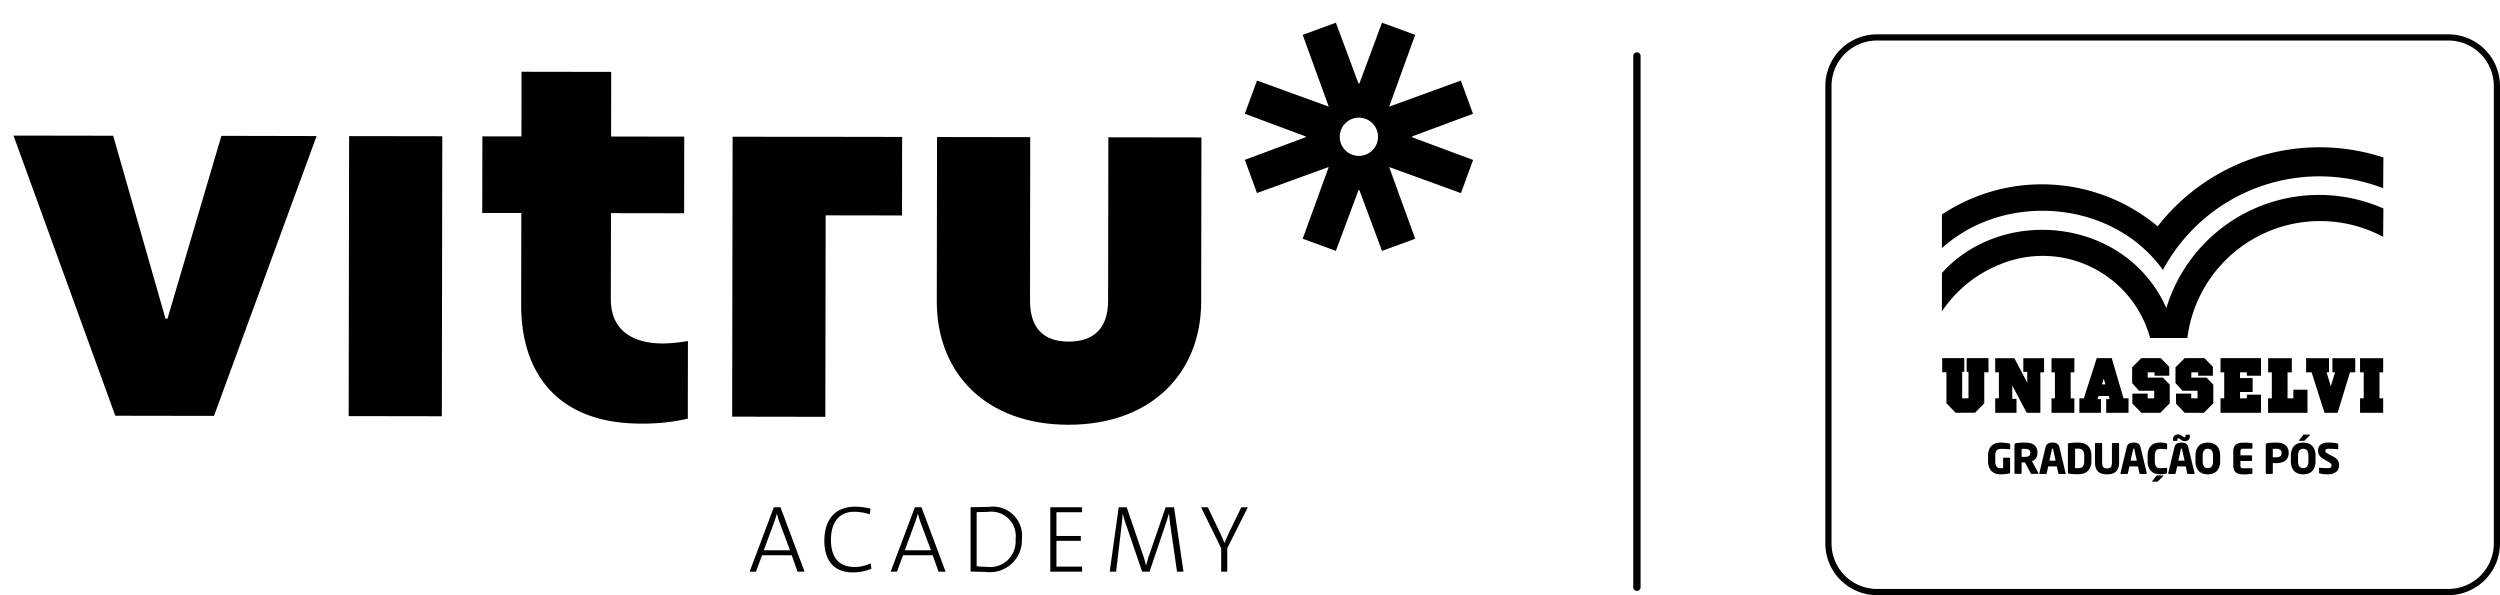<svg id="Grupo_95687" data-name="Grupo 95687" xmlns="http://www.w3.org/2000/svg" xmlns:xlink="http://www.w3.org/1999/xlink" width="176.823" height="42.093" viewBox="0 0 176.823 42.093">
  <defs>
    <clipPath id="clip-path">
      <rect id="Retângulo_39870" data-name="Retângulo 39870" width="176.823" height="42.093" stroke="rgba(0,0,0,0)" stroke-width="1"/>
    </clipPath>
  </defs>
  <g id="Grupo_95687-2" data-name="Grupo 95687" clip-path="url(#clip-path)">
    <path id="Caminho_42815" data-name="Caminho 42815" d="M634.045,11.1H593.631a3.656,3.656,0,0,0-3.652,3.651V47.113a3.656,3.656,0,0,0,3.652,3.652h40.414a3.656,3.656,0,0,0,3.652-3.652V14.751a3.656,3.656,0,0,0-3.652-3.651m3.214,36.013a3.218,3.218,0,0,1-3.214,3.214H593.631a3.218,3.218,0,0,1-3.214-3.214V14.751a3.218,3.218,0,0,1,3.214-3.214h40.414a3.217,3.217,0,0,1,3.214,3.214Z" transform="translate(-460.874 -8.671)" stroke="rgba(0,0,0,0)" stroke-width="1"/>
    <path id="Caminho_42816" data-name="Caminho 42816" d="M762.8,116.758h.26v1.84h-.26v1.022h1.636V118.6h-.259v-1.84h.259v-1H762.8Z" transform="translate(-595.876 -90.424)" stroke="rgba(0,0,0,0)" stroke-width="1"/>
    <path id="Caminho_42817" data-name="Caminho 42817" d="M747.245,116.758h.185l-.3.986-.3-.986H747v-1h-1.618v1h.391l.911,2.862h.928l.875-2.862h.37v-1h-1.616Z" transform="translate(-582.273 -90.424)" stroke="rgba(0,0,0,0)" stroke-width="1"/>
    <path id="Caminho_42818" data-name="Caminho 42818" d="M733.072,118.6v1.022h2.788v-1.635h-1v.613h-.409v-1.84h.3v-1h-1.673v1h.26v1.84Z" transform="translate(-572.654 -90.424)" stroke="rgba(0,0,0,0)" stroke-width="1"/>
    <path id="Caminho_42819" data-name="Caminho 42819" d="M717.7,116.758h.261v1.84H717.7v1.022h2.862v-1.283h-1v.26h-.483v-.446h.892v-.985h-.892v-.409h.483V117h1v-1.245H717.7Z" transform="translate(-560.644 -90.424)" stroke="rgba(0,0,0,0)" stroke-width="1"/>
    <path id="Caminho_42820" data-name="Caminho 42820" d="M705.816,117v-.632l-.6-.614h-1.394l-.651.65v1.116l.5.538h1.059v.539h-.446v-.335h-1.078v.707l.614.65h1.356l.67-.668v-1.32l-.484-.5H704.29v-.372h.484V117Z" transform="translate(-549.3 -90.424)" stroke="rgba(0,0,0,0)" stroke-width="1"/>
    <path id="Caminho_42821" data-name="Caminho 42821" d="M691.784,117v-.632l-.6-.614h-1.374l-.651.65v1.116l.482.538h1.078v.539h-.464v-.335h-1.078v.707l.633.65h1.338l.669-.668v-1.32l-.484-.5H690.26v-.372h.483V117Z" transform="translate(-538.354 -90.424)" stroke="rgba(0,0,0,0)" stroke-width="1"/>
    <path id="Caminho_42822" data-name="Caminho 42822" d="M673.983,119.62h1.581V118.6h-.353l-.837-2.844h-1.06l-.91,2.844h-.316v1.022h1.524v-.967h-.242l.075-.223h.724l.056.223h-.242Zm-.3-2.008.131-.408.112.408Z" transform="translate(-525.014 -90.424)" stroke="rgba(0,0,0,0)" stroke-width="1"/>
    <path id="Caminho_42823" data-name="Caminho 42823" d="M663.084,118.6v1.022H664.7V118.6h-.261v-1.84h.261v-1h-1.617v1h.242v1.84Z" transform="translate(-517.982 -90.424)" stroke="rgba(0,0,0,0)" stroke-width="1"/>
    <path id="Caminho_42824" data-name="Caminho 42824" d="M644.9,118.6v1.022h1.506v-.985h-.3v-.948l1.022,1.933h.966v-2.862h.261v-1h-1.468v.966h.279v.763l-.911-1.729H644.9v1h.261v1.84Z" transform="translate(-503.78 -90.424)" stroke="rgba(0,0,0,0)" stroke-width="1"/>
    <path id="Caminho_42825" data-name="Caminho 42825" d="M631.019,115.754h-1.542v.966h.13V118.6h-.446V116.72h.148v-.966h-1.561v1h.3v2.194l.649.668h1.375l.651-.668v-2.194h.3Z" transform="translate(-490.378 -90.424)" stroke="rgba(0,0,0,0)" stroke-width="1"/>
    <path id="Caminho_42826" data-name="Caminho 42826" d="M642.921,53.327a12.776,12.776,0,0,0-15.259-.836v2.378c4.441-4.013,12.063-3.419,15.631,1.542a12.558,12.558,0,0,1,15.576-5.78l.019-2.174a14.52,14.52,0,0,0-15.967,4.869" transform="translate(-490.311 -37.319)" stroke="rgba(0,0,0,0)" stroke-width="1"/>
    <path id="Caminho_42827" data-name="Caminho 42827" d="M643.534,71.107c-2.844-6.391-11.549-7.277-15.873-2.481v2.718a8.872,8.872,0,0,1,4.132-3.333,7.875,7.875,0,0,1,10.593,5.215h2.634a9.463,9.463,0,0,1,13.847-7.154l.019-2.007a11.292,11.292,0,0,0-15.353,7.043" transform="translate(-490.31 -49.32)" stroke="rgba(0,0,0,0)" stroke-width="1"/>
    <path id="Caminho_42828" data-name="Caminho 42828" d="M644.082,143.121q-.083-.018-.239-.043a2.417,2.417,0,0,0-.378-.025,1.284,1.284,0,0,0-.32.041.733.733,0,0,0-.289.148.762.762,0,0,0-.208.288,1.165,1.165,0,0,0-.08.465v.366a1.275,1.275,0,0,0,.039.329.865.865,0,0,0,.1.246.746.746,0,0,0,.152.174.769.769,0,0,0,.179.112.838.838,0,0,0,.189.059.99.99,0,0,0,.179.018,3.268,3.268,0,0,0,.381-.019c.106-.013.2-.027.281-.043a.064.064,0,0,0,.059-.068v-.992a.057.057,0,0,0-.018-.041.056.056,0,0,0-.041-.018h-.378a.052.052,0,0,0-.04.018.059.059,0,0,0-.016.041v.679c-.071.006-.147.009-.227.009a.341.341,0,0,1-.112-.021.254.254,0,0,1-.108-.077.434.434,0,0,1-.08-.153.841.841,0,0,1-.031-.251V144a.934.934,0,0,1,.027-.242.387.387,0,0,1,.077-.155.27.27,0,0,1,.123-.081.517.517,0,0,1,.161-.024q.189,0,.349.009l.266.015h.009a.062.062,0,0,0,.032-.007c.008,0,.012-.015.012-.031v-.313c0-.024-.017-.039-.05-.044" transform="translate(-501.954 -111.749)" stroke="rgba(0,0,0,0)" stroke-width="1"/>
    <path id="Caminho_42829" data-name="Caminho 42829" d="M652.338,144.373a.633.633,0,0,0,.273-.21.613.613,0,0,0,.11-.381v-.038a.716.716,0,0,0-.068-.328.567.567,0,0,0-.188-.214.783.783,0,0,0-.283-.115,1.712,1.712,0,0,0-.352-.034l-.164,0q-.084,0-.164.009l-.151.012c-.047,0-.088.009-.121.015a.221.221,0,0,0-.1.038.131.131,0,0,0-.032.1v1.981a.057.057,0,0,0,.018.041.057.057,0,0,0,.042.018h.386a.061.061,0,0,0,.059-.059v-.75l.1,0,.107,0,.032,0,.394.747a.385.385,0,0,0,.024.041.04.04,0,0,0,.036.018h.454c.029,0,.044-.012.044-.035a.073.073,0,0,0-.009-.032Zm-.122-.591a.357.357,0,0,1-.021.13.18.18,0,0,1-.067.086.341.341,0,0,1-.125.049.957.957,0,0,1-.193.016h-.1l-.063,0-.041,0v-.567l.044,0,.067,0,.069,0,.049,0a.534.534,0,0,1,.285.063.219.219,0,0,1,.1.2Z" transform="translate(-508.617 -111.749)" stroke="rgba(0,0,0,0)" stroke-width="1"/>
    <path id="Caminho_42830" data-name="Caminho 42830" d="M661,145.212l-.44-1.831a.463.463,0,0,0-.077-.171.35.35,0,0,0-.117-.1.482.482,0,0,0-.142-.046,1.012,1.012,0,0,0-.152-.012,1.034,1.034,0,0,0-.153.012.476.476,0,0,0-.143.046.35.35,0,0,0-.117.1.46.46,0,0,0-.077.171l-.44,1.831a.018.018,0,0,1,0,.009.012.012,0,0,0,0,.006c0,.032.017.047.05.047h.413a.052.052,0,0,0,.038-.015.079.079,0,0,0,.021-.038l.106-.484h.605l.106.484a.078.078,0,0,0,.021.038.052.052,0,0,0,.038.015h.414c.033,0,.05-.016.05-.047a.015.015,0,0,0,0-.006.022.022,0,0,1,0-.009m-1.149-.88.18-.815c.006-.03.02-.044.041-.044s.023,0,.027.01a.142.142,0,0,1,.012.034l.18.815Z" transform="translate(-514.901 -111.749)" stroke="rgba(0,0,0,0)" stroke-width="1"/>
    <path id="Caminho_42831" data-name="Caminho 42831" d="M669.82,143.285a.769.769,0,0,0-.3-.174,1.263,1.263,0,0,0-.4-.058q-.092,0-.184,0l-.177.01-.154.013q-.07.008-.114.016a.1.1,0,0,0-.063.03.105.105,0,0,0-.022.074v1.952a.106.106,0,0,0,.022.074.1.1,0,0,0,.063.03c.03.006.067.011.114.016l.154.013.177.01q.093,0,.184,0a1.263,1.263,0,0,0,.4-.058.738.738,0,0,0,.481-.467,1.176,1.176,0,0,0,.065-.409v-.381a1.177,1.177,0,0,0-.065-.409.771.771,0,0,0-.186-.292m-.254,1.082a.829.829,0,0,1-.031.248.375.375,0,0,1-.089.155.306.306,0,0,1-.137.08.67.67,0,0,1-.18.022h-.117c-.04,0-.071,0-.093,0v-1.379c.022,0,.053,0,.093,0l.117,0a.678.678,0,0,1,.18.022.305.305,0,0,1,.137.08.375.375,0,0,1,.089.155.83.83,0,0,1,.031.248Z" transform="translate(-522.145 -111.749)" stroke="rgba(0,0,0,0)" stroke-width="1"/>
    <path id="Caminho_42832" data-name="Caminho 42832" d="M678.775,143.175h-.384a.06.06,0,0,0-.041.016.053.053,0,0,0-.018.04v1.314a.916.916,0,0,1-.018.193.327.327,0,0,1-.057.133.236.236,0,0,1-.106.077.571.571,0,0,1-.334,0,.237.237,0,0,1-.106-.077.314.314,0,0,1-.056-.133,1,1,0,0,1-.016-.193v-1.314a.053.053,0,0,0-.018-.04.06.06,0,0,0-.041-.016h-.387a.06.06,0,0,0-.041.016.052.052,0,0,0-.018.04v1.314a1.125,1.125,0,0,0,.067.418.646.646,0,0,0,.182.26.666.666,0,0,0,.27.135,1.46,1.46,0,0,0,.664,0,.667.667,0,0,0,.27-.135.658.658,0,0,0,.183-.26,1.1,1.1,0,0,0,.068-.418v-1.314a.051.051,0,0,0-.019-.04.065.065,0,0,0-.043-.016" transform="translate(-528.956 -111.844)" stroke="rgba(0,0,0,0)" stroke-width="1"/>
    <path id="Caminho_42833" data-name="Caminho 42833" d="M687.227,145.212l-.44-1.831a.462.462,0,0,0-.077-.171.348.348,0,0,0-.117-.1.479.479,0,0,0-.142-.046,1.012,1.012,0,0,0-.152-.012,1.029,1.029,0,0,0-.153.012.475.475,0,0,0-.144.046.35.35,0,0,0-.117.1.463.463,0,0,0-.077.171l-.44,1.831a.018.018,0,0,1,0,.009.012.012,0,0,0,0,.006c0,.032.017.047.05.047h.413a.052.052,0,0,0,.039-.015.08.08,0,0,0,.021-.038l.106-.484h.606l.106.484a.079.079,0,0,0,.021.038.052.052,0,0,0,.039.015h.413c.033,0,.05-.016.05-.047a.014.014,0,0,0,0-.006.023.023,0,0,1,0-.009m-1.149-.88.18-.815c.006-.03.02-.044.041-.044s.023,0,.027.01a.14.14,0,0,1,.012.034l.18.815Z" transform="translate(-535.387 -111.749)" stroke="rgba(0,0,0,0)" stroke-width="1"/>
    <path id="Caminho_42834" data-name="Caminho 42834" d="M695.454,143.1a1.25,1.25,0,0,0-.165-.033,1.84,1.84,0,0,0-.275-.018,1.132,1.132,0,0,0-.326.047.718.718,0,0,0-.279.156.782.782,0,0,0-.195.289,1.171,1.171,0,0,0-.074.443v.372a1.171,1.171,0,0,0,.074.443.794.794,0,0,0,.195.291.708.708,0,0,0,.279.158,1.132,1.132,0,0,0,.326.047,1.874,1.874,0,0,0,.275-.018,1.3,1.3,0,0,0,.165-.032.14.14,0,0,0,.049-.022.057.057,0,0,0,.016-.046V144.9c0-.039-.019-.059-.056-.059h-.009l-.2.015q-.114.009-.238.009a.446.446,0,0,1-.143-.022.263.263,0,0,1-.117-.079.4.4,0,0,1-.078-.153.887.887,0,0,1-.028-.243v-.371a.883.883,0,0,1,.028-.243.4.4,0,0,1,.078-.153.266.266,0,0,1,.117-.08.452.452,0,0,1,.143-.022q.124,0,.238.009l.2.015h.009c.037,0,.056-.02.056-.06v-.288a.053.053,0,0,0-.016-.045.155.155,0,0,0-.049-.021" transform="translate(-542.241 -111.75)" stroke="rgba(0,0,0,0)" stroke-width="1"/>
    <path id="Caminho_42835" data-name="Caminho 42835" d="M696.381,153.673h-.39a.075.075,0,0,0-.046.01.269.269,0,0,0-.034.034l-.275.346a.046.046,0,0,0-.012.03c0,.014.009.021.026.021h.316a.072.072,0,0,0,.041-.009.311.311,0,0,0,.03-.026l.363-.36a.034.034,0,0,0,.012-.024c0-.014-.011-.021-.033-.021" transform="translate(-543.401 -120.045)" stroke="rgba(0,0,0,0)" stroke-width="1"/>
    <path id="Caminho_42836" data-name="Caminho 42836" d="M702.373,140.76v.056c0,.033.015.05.044.05h.21c.03,0,.044-.017.044-.05v-.056a.082.082,0,0,1,.019-.063.073.073,0,0,1,.049-.016.241.241,0,0,1,.121.053l.124.086a.353.353,0,0,0,.106.049.431.431,0,0,0,.368-.063.341.341,0,0,0,.1-.275v-.059c0-.032-.015-.047-.044-.047H703.3a.042.042,0,0,0-.048.047v.056a.088.088,0,0,1-.017.064.072.072,0,0,1-.05.016.113.113,0,0,1-.052-.015c-.019-.01-.041-.023-.066-.038l-.127-.083a.328.328,0,0,0-.1-.047.417.417,0,0,0-.1-.015.408.408,0,0,0-.266.08.334.334,0,0,0-.1.272" transform="translate(-548.673 -109.683)" stroke="rgba(0,0,0,0)" stroke-width="1"/>
    <path id="Caminho_42837" data-name="Caminho 42837" d="M702.668,145.212l-.44-1.831a.456.456,0,0,0-.077-.171.349.349,0,0,0-.117-.1.481.481,0,0,0-.142-.046,1.011,1.011,0,0,0-.152-.012,1.038,1.038,0,0,0-.154.012.478.478,0,0,0-.143.046.35.35,0,0,0-.117.1.461.461,0,0,0-.077.171l-.44,1.831a.019.019,0,0,1,0,.009.013.013,0,0,0,0,.006c0,.032.017.047.05.047h.414a.052.052,0,0,0,.038-.015.08.08,0,0,0,.021-.038l.106-.484h.605l.106.484a.078.078,0,0,0,.021.038.052.052,0,0,0,.038.015h.414c.033,0,.05-.016.05-.047a.012.012,0,0,0,0-.006.022.022,0,0,1,0-.009m-1.149-.88.18-.815c.006-.03.02-.044.042-.044s.022,0,.026.01a.14.14,0,0,1,.012.034l.18.815Z" transform="translate(-547.45 -111.749)" stroke="rgba(0,0,0,0)" stroke-width="1"/>
    <path id="Caminho_42838" data-name="Caminho 42838" d="M711.1,143.27a.71.71,0,0,0-.277-.165,1.158,1.158,0,0,0-.684,0,.712.712,0,0,0-.277.165.785.785,0,0,0-.186.294,1.245,1.245,0,0,0-.068.437v.351a1.244,1.244,0,0,0,.068.437.784.784,0,0,0,.186.294.709.709,0,0,0,.277.165,1.153,1.153,0,0,0,.684,0,.707.707,0,0,0,.277-.165.785.785,0,0,0,.186-.294,1.241,1.241,0,0,0,.068-.437V144a1.242,1.242,0,0,0-.068-.437.785.785,0,0,0-.186-.294m-.251,1.083a.65.65,0,0,1-.09.389.324.324,0,0,1-.276.119.321.321,0,0,1-.275-.119.661.661,0,0,1-.089-.389V144a.661.661,0,0,1,.089-.389.321.321,0,0,1,.275-.119.324.324,0,0,1,.276.119.651.651,0,0,1,.09.389Z" transform="translate(-554.324 -111.749)" stroke="rgba(0,0,0,0)" stroke-width="1"/>
    <path id="Caminho_42839" data-name="Caminho 42839" d="M723.13,143.092l-.087-.012-.117-.012-.158-.01c-.06,0-.13,0-.208,0a1.551,1.551,0,0,0-.274.023.592.592,0,0,0-.232.092.474.474,0,0,0-.159.192.756.756,0,0,0-.06.325v.98a.766.766,0,0,0,.06.326.472.472,0,0,0,.159.193.587.587,0,0,0,.23.091,1.527,1.527,0,0,0,.272.024c.159,0,.282,0,.368-.013s.154-.017.205-.025.059-.026.059-.062v-.275a.061.061,0,0,0-.059-.059h-.6a.2.2,0,0,1-.146-.043.224.224,0,0,1-.043-.158v-.313h.765a.061.061,0,0,0,.059-.059v-.281a.061.061,0,0,0-.059-.059h-.765v-.269a.224.224,0,0,1,.043-.158.2.2,0,0,1,.146-.043h.6a.057.057,0,0,0,.041-.018.057.057,0,0,0,.018-.041v-.275q0-.05-.059-.059" transform="translate(-563.877 -111.75)" stroke="rgba(0,0,0,0)" stroke-width="1"/>
    <path id="Caminho_42840" data-name="Caminho 42840" d="M733.669,143.2a.791.791,0,0,0-.284-.115,1.643,1.643,0,0,0-.328-.032q-.16,0-.324.01t-.277.028a.22.22,0,0,0-.1.038.13.13,0,0,0-.032.1v1.985a.052.052,0,0,0,.018.04.059.059,0,0,0,.041.016h.381a.061.061,0,0,0,.059-.059V144.5l.121.006.118,0a1.536,1.536,0,0,0,.324-.034.815.815,0,0,0,.283-.116.619.619,0,0,0,.2-.22.707.707,0,0,0,.076-.344v-.026a.709.709,0,0,0-.076-.344.616.616,0,0,0-.2-.22m-.23.591a.273.273,0,0,1-.09.225.454.454,0,0,1-.288.074h-.046l-.074,0-.074,0-.046,0v-.6l.046,0,.071,0,.072,0h.05a.5.5,0,0,1,.282.066.256.256,0,0,1,.1.226Z" transform="translate(-572.069 -111.75)" stroke="rgba(0,0,0,0)" stroke-width="1"/>
    <path id="Caminho_42841" data-name="Caminho 42841" d="M743.386,140.473a.26.26,0,0,0-.034.034l-.275.346a.047.047,0,0,0-.012.03c0,.014.009.021.027.021h.316a.072.072,0,0,0,.042-.009.278.278,0,0,0,.029-.026l.36-.36a.035.035,0,0,0,.012-.024c0-.014-.011-.021-.033-.021h-.387a.077.077,0,0,0-.046.01" transform="translate(-580.461 -109.725)" stroke="rgba(0,0,0,0)" stroke-width="1"/>
    <path id="Caminho_42842" data-name="Caminho 42842" d="M741.927,143.27a.713.713,0,0,0-.277-.165,1.158,1.158,0,0,0-.684,0,.711.711,0,0,0-.277.165.782.782,0,0,0-.186.294,1.236,1.236,0,0,0-.068.437v.351a1.235,1.235,0,0,0,.068.437.782.782,0,0,0,.186.294.708.708,0,0,0,.277.165,1.153,1.153,0,0,0,.684,0,.709.709,0,0,0,.277-.165.791.791,0,0,0,.186-.294,1.25,1.25,0,0,0,.068-.437V144a1.25,1.25,0,0,0-.068-.437.792.792,0,0,0-.186-.294m-.251,1.083a.651.651,0,0,1-.09.389.325.325,0,0,1-.276.119.321.321,0,0,1-.275-.119.661.661,0,0,1-.089-.389V144a.661.661,0,0,1,.089-.389.321.321,0,0,1,.275-.119.325.325,0,0,1,.276.119.651.651,0,0,1,.09.389Z" transform="translate(-578.405 -111.749)" stroke="rgba(0,0,0,0)" stroke-width="1"/>
    <path id="Caminho_42843" data-name="Caminho 42843" d="M750.351,144.055l-.378-.2c-.039-.022-.072-.041-.1-.058a.375.375,0,0,1-.061-.047.13.13,0,0,1-.031-.046.158.158,0,0,1-.009-.056.137.137,0,0,1,.052-.118.308.308,0,0,1,.179-.039c.049,0,.106,0,.17,0l.188.01.164.01.1.008h.006a.046.046,0,0,0,.04-.015.059.059,0,0,0,.01-.035v-.3a.045.045,0,0,0-.013-.035.089.089,0,0,0-.031-.018,1.053,1.053,0,0,0-.115-.024c-.049-.008-.1-.015-.16-.021s-.117-.011-.179-.015-.119-.006-.173-.006a1.248,1.248,0,0,0-.36.044.623.623,0,0,0-.233.123.435.435,0,0,0-.125.183.68.68,0,0,0-.037.226.727.727,0,0,0,.016.155.52.52,0,0,0,.056.146.606.606,0,0,0,.106.136.914.914,0,0,0,.17.127l.408.242a.668.668,0,0,1,.155.114.162.162,0,0,1,.04.111.2.2,0,0,1-.055.156.316.316,0,0,1-.208.05q-.044,0-.12,0l-.158-.009-.161-.01c-.052,0-.093-.008-.122-.012h-.009a.059.059,0,0,0-.038.012.054.054,0,0,0-.015.044v.289a.048.048,0,0,0,.018.038.1.1,0,0,0,.041.021,2.007,2.007,0,0,0,.247.047,2.414,2.414,0,0,0,.312.018,1.081,1.081,0,0,0,.378-.058.724.724,0,0,0,.25-.149.533.533,0,0,0,.137-.207.685.685,0,0,0,.041-.233.649.649,0,0,0-.084-.328.766.766,0,0,0-.315-.272" transform="translate(-585.3 -111.75)" stroke="rgba(0,0,0,0)" stroke-width="1"/>
    <path id="Caminho_42859" data-name="Caminho 42859" d="M528.154,16.913a.26.26,0,0,0-.26.26V54.728a.26.26,0,1,0,.519,0V17.173a.26.26,0,0,0-.26-.26" transform="translate(-412.375 -13.212)" stroke="rgba(0,0,0,0)" stroke-width="1"/>
    <g id="Grupo_95713" data-name="Grupo 95713" transform="translate(-9.199 1.606)">
      <g id="Grupo_95714" data-name="Grupo 95714" transform="translate(10.154)">
        <path id="Caminho_43055" data-name="Caminho 43055" d="M369.529,8.1V8.042l4.3-1.6-.86-2.347L367.9,5.936,369.74.859,367.393,0l-1.6,4.3h-.063l-1.6-4.3-2.347.859,1.844,5.077-5.077-1.844-.86,2.347,4.3,1.6h0V8.1l-4.3,1.6.86,2.347,5.077-1.844-1.844,5.077,2.347.86,1.6-4.3h.063l1.6,4.3,2.347-.86L367.9,10.21l5.077,1.844.86-2.347-4.3-1.6Zm-3.771,1.321a1.353,1.353,0,1,1,1.353-1.353,1.353,1.353,0,0,1-1.353,1.353" transform="translate(-270.6)"/>
        <path id="Caminho_43056" data-name="Caminho 43056" d="M24.054,44.53h-.142l-3.7-12.938-7.05-.011,7.2,19.816,6.98.011L34.6,31.615,27.866,31.6Z" transform="translate(-13.162 -23.598)"/>
        <rect id="Retângulo_39887" data-name="Retângulo 39887" width="19.805" height="6.59" transform="translate(23.706 27.825) rotate(-89.91)"/>
        <path id="Caminho_43057" data-name="Caminho 43057" d="M153.419,29.82l.01-6.094,5.173.008.009-5.421-5.173-.008.007-4.57-6.342-.01-.007,4.57-2.763,0-.009,5.421,2.763,0-.01,6.484c-.008,5.1,2.821,8.4,8.419,8.41a14.174,14.174,0,0,0,3.367-.349l.009-5.492a11.117,11.117,0,0,1-1.772.174c-2.09,0-3.683-.892-3.68-3.124" transform="translate(-111.17 -10.256)"/>
        <path id="Caminho_43058" data-name="Caminho 43058" d="M283.646,32.01l-.018,11.55c0,1.949-1,2.9-2.8,2.9-1.771,0-2.726-.961-2.723-2.91L278.119,32l-6.59-.01-.018,11.621c-.008,5.067,3.458,8.721,9.3,8.73s9.395-3.634,9.4-8.7l.018-11.621Z" transform="translate(-206.208 -23.905)"/>
        <path id="Caminho_43059" data-name="Caminho 43059" d="M217.627,31.906l-3.34-.005-.031,19.8,6.59.011.023-14.25,5.4.009.009-5.555-5.4-.009Z" transform="translate(-163.426 -23.837)"/>
        <path id="Caminho_43060" data-name="Caminho 43060" d="M222.535,140.142l-.411-1.161h-2.1l-.425,1.161h-.452l1.714-4.555h.466l1.707,4.555ZM221.28,136.7a5.67,5.67,0,0,1-.2-.655h-.007c-.061.216-.128.425-.209.641l-.715,1.944H222Z" transform="translate(-167.081 -101.315)"/>
        <path id="Caminho_43061" data-name="Caminho 43061" d="M242.086,140.077c-1.363,0-2.038-.844-2.038-2.234,0-1.356.634-2.416,2.193-2.416a4.415,4.415,0,0,1,1.073.142l-.047.4a3.5,3.5,0,0,0-1.12-.182c-1.168,0-1.633.911-1.633,1.977,0,1.222.54,1.93,1.7,1.93a2.706,2.706,0,0,0,1.114-.263l.047.385a3.253,3.253,0,0,1-1.289.256" transform="translate(-182.698 -101.195)"/>
        <path id="Caminho_43062" data-name="Caminho 43062" d="M261.986,140.142l-.412-1.161h-2.1l-.425,1.161H258.6l1.714-4.555h.466l1.707,4.555Zm-1.255-3.441a5.679,5.679,0,0,1-.2-.655h-.007c-.061.216-.128.425-.209.641l-.715,1.944h1.849Z" transform="translate(-196.56 -101.315)"/>
        <path id="Caminho_43063" data-name="Caminho 43063" d="M282.033,140.1c-.452,0-.769-.027-1.066-.02v-4.555c.351,0,.83-.02,1.275-.02a2.057,2.057,0,0,1,2.355,2.261,2.26,2.26,0,0,1-2.565,2.335m.155-4.245c-.263,0-.594.013-.789.02v3.82a6.16,6.16,0,0,0,.7.047,1.812,1.812,0,0,0,2.052-1.95,1.728,1.728,0,0,0-1.957-1.937" transform="translate(-213.274 -101.256)"/>
        <path id="Caminho_43064" data-name="Caminho 43064" d="M303.28,140.142v-4.555h2.247v.351h-1.815v1.68h1.727v.344h-1.727v1.822h1.815v.358Z" transform="translate(-229.947 -101.315)"/>
        <path id="Caminho_43065" data-name="Caminho 43065" d="M324.666,140.142l-.425-2.949c-.081-.587-.121-.918-.142-1.154h-.013c-.041.169-.115.418-.216.715l-1.147,3.388H322.2l-1.087-3.178a8.179,8.179,0,0,1-.283-.925h-.007c-.02.351-.067.722-.121,1.194l-.344,2.909h-.452l.635-4.555h.566l1.107,3.239a7.554,7.554,0,0,1,.257.871h.014a6.743,6.743,0,0,1,.243-.81l1.134-3.3h.594l.668,4.555Z" transform="translate(-242.372 -101.315)"/>
        <path id="Caminho_43066" data-name="Caminho 43066" d="M347.309,138.482v1.66h-.432v-1.66l-1.424-2.895h.479l.81,1.694c.135.277.257.553.365.823h.007c.115-.29.263-.594.4-.891l.79-1.627h.459Z" transform="translate(-261.46 -101.315)"/>
      </g>
    </g>
  </g>
</svg>
